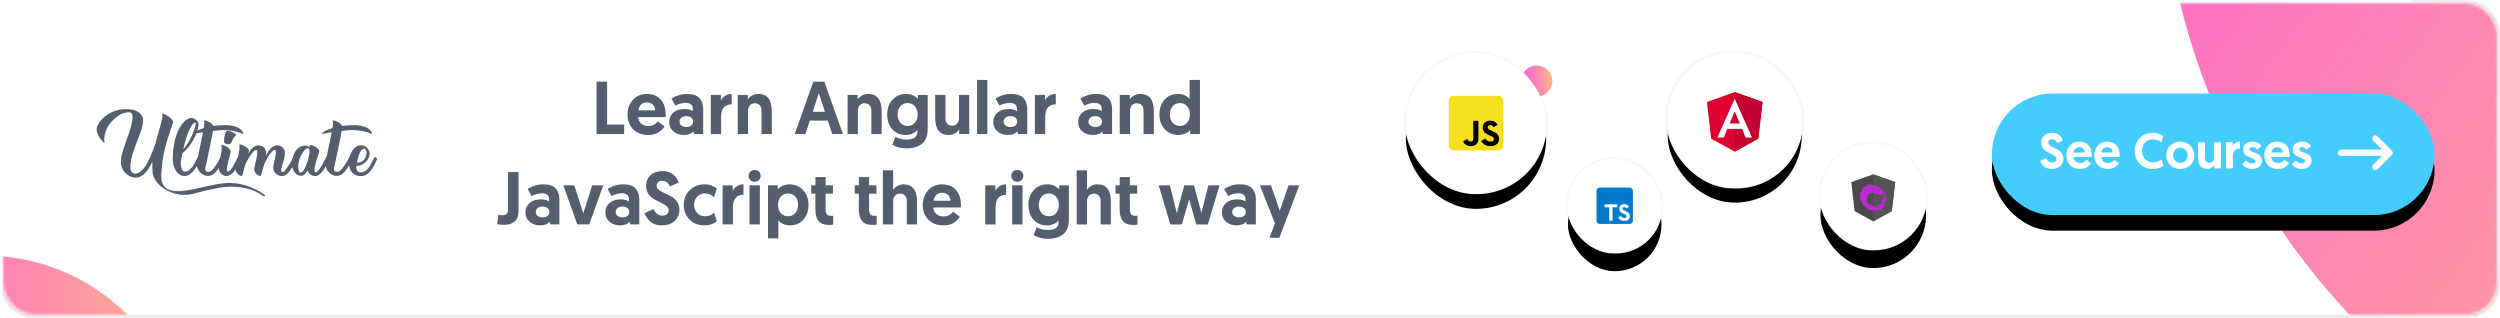 <svg height="102" viewBox="0 0 802 102" width="802" xmlns="http://www.w3.org/2000/svg" xmlns:xlink="http://www.w3.org/1999/xlink"><defs><linearGradient id="a"><stop offset="0" stop-color="#fbd863"/><stop offset="1" stop-color="#ff5acd"/></linearGradient><linearGradient id="b" x1="100%" x2="17.826%" xlink:href="#a" y1="78.979%" y2="19.34%"/><linearGradient id="c" x1="138.287%" x2="24.588%" xlink:href="#a" y1="75.598%" y2="94.456%"/><rect id="d" height="39" rx="19.5" width="142"/><filter id="e" height="182.1%" width="122.5%" x="-11.3%" y="-28.2%"><feOffset dx="0" dy="4" in="SourceAlpha" result="shadowOffsetOuter1"/><feGaussianBlur in="shadowOffsetOuter1" result="shadowBlurOuter1" stdDeviation="4"/><feColorMatrix in="shadowBlurOuter1" result="shadowMatrixOuter1" type="matrix" values="0 0 0 0 0.329   0 0 0 0 0.369   0 0 0 0 0.435  0 0 0 0.079 0"/><feOffset dx="0" dy="1" in="SourceAlpha" result="shadowOffsetOuter2"/><feGaussianBlur in="shadowOffsetOuter2" result="shadowBlurOuter2" stdDeviation="1"/><feColorMatrix in="shadowBlurOuter2" result="shadowMatrixOuter2" type="matrix" values="0 0 0 0 0.329   0 0 0 0 0.369   0 0 0 0 0.435  0 0 0 0.06 0"/><feMerge><feMergeNode in="shadowMatrixOuter1"/><feMergeNode in="shadowMatrixOuter2"/></feMerge></filter><linearGradient id="f" x1="131.34%" x2="26.199%" xlink:href="#a" y1="39.117%" y2="39.117%"/><filter id="g" height="220.9%" width="220.9%" x="-60.5%" y="-40.5%"><feMorphology in="SourceAlpha" operator="dilate" radius="0.64" result="shadowSpreadOuter1"/><feOffset dx="0" dy="1" in="shadowSpreadOuter1" result="shadowOffsetOuter1"/><feGaussianBlur in="shadowOffsetOuter1" result="shadowBlurOuter1" stdDeviation="1.5"/><feComposite in="shadowBlurOuter1" in2="SourceAlpha" operator="out" result="shadowBlurOuter1"/><feColorMatrix in="shadowBlurOuter1" result="shadowMatrixOuter1" type="matrix" values="0 0 0 0 0.329   0 0 0 0 0.369   0 0 0 0 0.435  0 0 0 0.036 0"/><feMorphology in="SourceAlpha" operator="dilate" radius="0.64" result="shadowSpreadOuter2"/><feOffset dx="0" dy="5" in="shadowSpreadOuter2" result="shadowOffsetOuter2"/><feGaussianBlur in="shadowOffsetOuter2" result="shadowBlurOuter2" stdDeviation="4"/><feComposite in="shadowBlurOuter2" in2="SourceAlpha" operator="out" result="shadowBlurOuter2"/><feColorMatrix in="shadowBlurOuter2" result="shadowMatrixOuter2" type="matrix" values="0 0 0 0 0.329   0 0 0 0 0.369   0 0 0 0 0.435  0 0 0 0.08 0"/><feMerge><feMergeNode in="shadowMatrixOuter1"/><feMergeNode in="shadowMatrixOuter2"/></feMerge></filter><filter id="h" height="164.6%" width="164.6%" x="-32.3%" y="-20.7%"><feMorphology in="SourceAlpha" operator="dilate" radius="0.898" result="shadowSpreadOuter1"/><feOffset dx="0" dy="1" in="shadowSpreadOuter1" result="shadowOffsetOuter1"/><feGaussianBlur in="shadowOffsetOuter1" result="shadowBlurOuter1" stdDeviation="1"/><feComposite in="shadowBlurOuter1" in2="SourceAlpha" operator="out" result="shadowBlurOuter1"/><feColorMatrix in="shadowBlurOuter1" result="shadowMatrixOuter1" type="matrix" values="0 0 0 0 0.329   0 0 0 0 0.369   0 0 0 0 0.435  0 0 0 0.036 0"/><feMorphology in="SourceAlpha" operator="dilate" radius="0.898" result="shadowSpreadOuter2"/><feOffset dx="0" dy="4" in="shadowSpreadOuter2" result="shadowOffsetOuter2"/><feGaussianBlur in="shadowOffsetOuter2" result="shadowBlurOuter2" stdDeviation="3"/><feComposite in="shadowBlurOuter2" in2="SourceAlpha" operator="out" result="shadowBlurOuter2"/><feColorMatrix in="shadowBlurOuter2" result="shadowMatrixOuter2" type="matrix" values="0 0 0 0 0.329   0 0 0 0 0.369   0 0 0 0 0.435  0 0 0 0.08 0"/><feMerge><feMergeNode in="shadowMatrixOuter1"/><feMergeNode in="shadowMatrixOuter2"/></feMerge></filter><filter id="i" height="171.4%" width="171.4%" x="-35.7%" y="-24.6%"><feMorphology in="SourceAlpha" operator="dilate" radius="0.576" result="shadowSpreadOuter1"/><feOffset dx="0" dy="1" in="shadowSpreadOuter1" result="shadowOffsetOuter1"/><feGaussianBlur in="shadowOffsetOuter1" result="shadowBlurOuter1" stdDeviation="1.5"/><feComposite in="shadowBlurOuter1" in2="SourceAlpha" operator="out" result="shadowBlurOuter1"/><feColorMatrix in="shadowBlurOuter1" result="shadowMatrixOuter1" type="matrix" values="0 0 0 0 0.329   0 0 0 0 0.369   0 0 0 0 0.435  0 0 0 0.036 0"/><feMorphology in="SourceAlpha" operator="dilate" radius="0.576" result="shadowSpreadOuter2"/><feOffset dx="0" dy="4" in="shadowSpreadOuter2" result="shadowOffsetOuter2"/><feGaussianBlur in="shadowOffsetOuter2" result="shadowBlurOuter2" stdDeviation="3.5"/><feComposite in="shadowBlurOuter2" in2="SourceAlpha" operator="out" result="shadowBlurOuter2"/><feColorMatrix in="shadowBlurOuter2" result="shadowMatrixOuter2" type="matrix" values="0 0 0 0 0.329   0 0 0 0 0.369   0 0 0 0 0.435  0 0 0 0.08 0"/><feMerge><feMergeNode in="shadowMatrixOuter1"/><feMergeNode in="shadowMatrixOuter2"/></feMerge></filter><filter id="j" height="206.7%" width="207.1%" x="-53.5%" y="-35.7%"><feMorphology in="SourceAlpha" operator="dilate" radius="0.64" result="shadowSpreadOuter1"/><feOffset dx="0" dy="1" in="shadowSpreadOuter1" result="shadowOffsetOuter1"/><feGaussianBlur in="shadowOffsetOuter1" result="shadowBlurOuter1" stdDeviation="1.5"/><feComposite in="shadowBlurOuter1" in2="SourceAlpha" operator="out" result="shadowBlurOuter1"/><feColorMatrix in="shadowBlurOuter1" result="shadowMatrixOuter1" type="matrix" values="0 0 0 0 0.329   0 0 0 0 0.369   0 0 0 0 0.435  0 0 0 0.036 0"/><feMorphology in="SourceAlpha" operator="dilate" radius="0.64" result="shadowSpreadOuter2"/><feOffset dx="0" dy="5" in="shadowSpreadOuter2" result="shadowOffsetOuter2"/><feGaussianBlur in="shadowOffsetOuter2" result="shadowBlurOuter2" stdDeviation="4"/><feComposite in="shadowBlurOuter2" in2="SourceAlpha" operator="out" result="shadowBlurOuter2"/><feColorMatrix in="shadowBlurOuter2" result="shadowMatrixOuter2" type="matrix" values="0 0 0 0 0.329   0 0 0 0 0.369   0 0 0 0 0.435  0 0 0 0.08 0"/><feMerge><feMergeNode in="shadowMatrixOuter1"/><feMergeNode in="shadowMatrixOuter2"/></feMerge></filter><mask id="k" fill="#fff"><rect fill="#fff" fill-rule="evenodd" height="100" rx="10" width="800"/></mask></defs><g fill="none" fill-rule="evenodd"><g transform="translate(1 1)"><rect height="101" rx="10" stroke="#545e6f" stroke-opacity=".104" width="801" x="-.5" y="-.5"/><rect fill="#fff" fill-rule="nonzero" height="113" mask="url(#k)" rx="8" width="951" x="-26" y="-7"/><path d="m190.376 42v-16.8h3.384v13.752h5.472v3.048zm9.936-6.24c0-1.904.58-3.484 1.74-4.74s2.628-1.884 4.404-1.884c1.92 0 3.416.596 4.488 1.788s1.608 2.828 1.608 4.908c0 .32-.008.56-.024.72h-8.832c.032.848.352 1.54.96 2.076s1.376.804 2.304.804c1.328 0 2.344-.512 3.048-1.536l2.184 1.656c-.352.64-.976 1.26-1.872 1.86s-2.032.9-3.408.9c-1.984 0-3.58-.612-4.788-1.836s-1.812-2.796-1.812-4.716zm3.48-1.368h5.4c-.032-.768-.296-1.384-.792-1.848s-1.128-.696-1.896-.696-1.392.24-1.872.72-.76 1.088-.84 1.824zm9.888 3.72c0-1.232.448-2.232 1.344-3s2.072-1.152 3.528-1.152c1.136 0 2.04.232 2.712.696v-.816c0-.56-.2-1.008-.6-1.344s-.96-.504-1.68-.504c-1.072 0-2.184.296-3.336.888l-1.248-2.256c.608-.416 1.356-.768 2.244-1.056s1.788-.432 2.7-.432c1.888 0 3.232.436 4.032 1.308s1.2 2.076 1.2 3.612v7.944h-2.928l-.216-.816c-.704.752-1.72 1.128-3.048 1.128s-2.444-.38-3.348-1.14-1.356-1.78-1.356-3.06zm3.912-1.344c-.4.32-.6.736-.6 1.248s.208.928.624 1.248.936.48 1.56.48c.64 0 1.16-.156 1.56-.468s.6-.732.6-1.26c0-.544-.2-.972-.6-1.284s-.928-.468-1.584-.468c-.64 0-1.16.168-1.56.504zm16.128-7.632v3.36c-2.256 0-3.384 1.344-3.384 4.032v5.472h-3.312v-12.552h3.24v1.824c.288-.64.736-1.156 1.344-1.548s1.312-.588 2.112-.588zm8.544 0c2.896 0 4.344 1.872 4.344 5.616v7.248h-3.312v-7.632c0-.672-.204-1.216-.612-1.632s-.9-.624-1.476-.624c-.672 0-1.212.22-1.62.66s-.612 1.004-.612 1.692v7.536h-3.312v-12.552h3.24v1.464c.304-.48.752-.896 1.344-1.248s1.264-.528 2.016-.528zm22.272 8.544h-5.712l-1.464 4.32h-3.408l5.952-16.8h3.552l5.952 16.8h-3.408zm-.888-2.808-1.968-6.048-1.944 6.048zm13.848-5.736c2.896 0 4.344 1.872 4.344 5.616v7.248h-3.312v-7.632c0-.672-.204-1.216-.612-1.632s-.9-.624-1.476-.624c-.672 0-1.212.22-1.62.66s-.612 1.004-.612 1.692v7.536h-3.312v-12.552h3.24v1.464c.304-.48.752-.896 1.344-1.248s1.264-.528 2.016-.528zm7.752 16.32 1.008-2.544c1.088.576 2.28.864 3.576.864 2.304 0 3.456-.832 3.456-2.496v-.576c-.128.176-.32.372-.576.588s-.672.44-1.248.672-1.192.348-1.848.348c-1.808 0-3.26-.608-4.356-1.824s-1.644-2.8-1.644-4.752c0-1.936.572-3.52 1.716-4.752s2.612-1.848 4.404-1.848c.928 0 1.716.18 2.364.54s1.108.724 1.38 1.092v-1.32h3.12v10.968c0 2.192-.616 3.772-1.848 4.74s-2.864 1.452-4.896 1.452c-1.68 0-3.216-.384-4.608-1.152zm8.136-9.744c0-1.072-.3-1.948-.9-2.628s-1.38-1.02-2.34-1.02c-.944 0-1.712.336-2.304 1.008s-.888 1.552-.888 2.64.3 1.972.9 2.652 1.372 1.02 2.316 1.02c.96 0 1.736-.336 2.328-1.008s.888-1.56.888-2.664zm9.96 6.6c-2.896 0-4.344-1.872-4.344-5.616v-7.248h3.312v7.632c0 .672.204 1.216.612 1.632s.9.624 1.476.624c.672 0 1.212-.22 1.62-.66s.612-1.004.612-1.692v-7.536h3.312v12.552h-3.24v-1.464c-.304.48-.752.896-1.344 1.248s-1.264.528-2.016.528zm9.096-.312v-17.352h3.312v17.352zm5.208-3.888c0-1.232.448-2.232 1.344-3s2.072-1.152 3.528-1.152c1.136 0 2.04.232 2.712.696v-.816c0-.56-.2-1.008-.6-1.344s-.96-.504-1.68-.504c-1.072 0-2.184.296-3.336.888l-1.248-2.256c.608-.416 1.356-.768 2.244-1.056s1.788-.432 2.7-.432c1.888 0 3.232.436 4.032 1.308s1.2 2.076 1.2 3.612v7.944h-2.928l-.216-.816c-.704.752-1.72 1.128-3.048 1.128s-2.444-.38-3.348-1.14-1.356-1.78-1.356-3.06zm3.912-1.344c-.4.32-.6.736-.6 1.248s.208.928.624 1.248.936.48 1.56.48c.64 0 1.16-.156 1.56-.468s.6-.732.6-1.26c0-.544-.2-.972-.6-1.284s-.928-.468-1.584-.468c-.64 0-1.16.168-1.56.504zm16.128-7.632v3.36c-2.256 0-3.384 1.344-3.384 4.032v5.472h-3.312v-12.552h3.24v1.824c.288-.64.736-1.156 1.344-1.548s1.312-.588 2.112-.588zm7.176 8.976c0-1.232.448-2.232 1.344-3s2.072-1.152 3.528-1.152c1.136 0 2.04.232 2.712.696v-.816c0-.56-.2-1.008-.6-1.344s-.96-.504-1.68-.504c-1.072 0-2.184.296-3.336.888l-1.248-2.256c.608-.416 1.356-.768 2.244-1.056s1.788-.432 2.7-.432c1.888 0 3.232.436 4.032 1.308s1.2 2.076 1.2 3.612v7.944h-2.928l-.216-.816c-.704.752-1.72 1.128-3.048 1.128s-2.444-.38-3.348-1.14-1.356-1.78-1.356-3.06zm3.912-1.344c-.4.32-.6.736-.6 1.248s.208.928.624 1.248.936.48 1.56.48c.64 0 1.16-.156 1.56-.468s.6-.732.6-1.26c0-.544-.2-.972-.6-1.284s-.928-.468-1.584-.468c-.64 0-1.16.168-1.56.504zm16.032-7.632c2.896 0 4.344 1.872 4.344 5.616v7.248h-3.312v-7.632c0-.672-.204-1.216-.612-1.632s-.9-.624-1.476-.624c-.672 0-1.212.22-1.62.66s-.612 1.004-.612 1.692v7.536h-3.312v-12.552h3.24v1.464c.304-.48.752-.896 1.344-1.248s1.264-.528 2.016-.528zm19.128-4.488v17.352h-3.12v-1.296c-.16.208-.372.416-.636.624s-.684.424-1.26.648-1.184.336-1.824.336c-1.808 0-3.284-.612-4.428-1.836s-1.716-2.804-1.716-4.74c0-1.952.544-3.54 1.632-4.764s2.528-1.836 4.32-1.836c.944 0 1.736.184 2.376.552s1.088.728 1.344 1.08v-6.12zm-3.216 11.112c0-1.152-.3-2.056-.9-2.712s-1.372-.984-2.316-.984c-.96 0-1.736.344-2.328 1.032s-.888 1.576-.888 2.664c0 1.104.3 1.984.9 2.64s1.372.984 2.316.984c.976 0 1.756-.348 2.34-1.044s.876-1.556.876-2.58zm-222.228 35.144.384-3c.768.096 1.232.144 1.392.144 1.136 0 1.704-.608 1.704-1.824v-12.024h3.384v12.624c0 1.472-.428 2.56-1.284 3.264s-1.98 1.056-3.372 1.056c-.72 0-1.456-.08-2.208-.24zm9.072-3.792c0-1.232.448-2.232 1.344-3s2.072-1.152 3.528-1.152c1.136 0 2.04.232 2.712.696v-.816c0-.56-.2-1.008-.6-1.344s-.96-.504-1.68-.504c-1.072 0-2.184.296-3.336.888l-1.248-2.256c.608-.416 1.356-.768 2.244-1.056s1.788-.432 2.7-.432c1.888 0 3.232.436 4.032 1.308s1.2 2.076 1.2 3.612v7.944h-2.928l-.216-.816c-.704.752-1.72 1.128-3.048 1.128s-2.444-.38-3.348-1.14-1.356-1.78-1.356-3.06zm3.912-1.344c-.4.32-.6.736-.6 1.248s.208.928.624 1.248.936.48 1.56.48c.64 0 1.16-.156 1.56-.468s.6-.732.6-1.26c0-.544-.2-.972-.6-1.284s-.928-.468-1.584-.468c-.64 0-1.16.168-1.56.504zm16.56 5.232h-3.84l-4.488-12.552h3.528l2.88 9.024 2.88-9.024h3.528zm5.16-3.888c0-1.232.448-2.232 1.344-3s2.072-1.152 3.528-1.152c1.136 0 2.04.232 2.712.696v-.816c0-.56-.2-1.008-.6-1.344s-.96-.504-1.68-.504c-1.072 0-2.184.296-3.336.888l-1.248-2.256c.608-.416 1.356-.768 2.244-1.056s1.788-.432 2.7-.432c1.888 0 3.232.436 4.032 1.308s1.2 2.076 1.2 3.612v7.944h-2.928l-.216-.816c-.704.752-1.72 1.128-3.048 1.128s-2.444-.38-3.348-1.14-1.356-1.78-1.356-3.06zm3.912-1.344c-.4.32-.6.736-.6 1.248s.208.928.624 1.248.936.48 1.56.48c.64 0 1.16-.156 1.56-.468s.6-.732.6-1.26c0-.544-.2-.972-.6-1.284s-.928-.468-1.584-.468c-.64 0-1.16.168-1.56.504zm14.448-11.88c.8 0 1.524.128 2.172.384s1.168.592 1.56 1.008.7.808.924 1.176.4.736.528 1.104l-2.808 1.272c-.56-1.216-1.376-1.824-2.448-1.824-.56 0-1.004.152-1.332.456s-.492.688-.492 1.152c0 .496.252.94.756 1.332s1.112.744 1.824 1.056 1.424.664 2.136 1.056 1.32.94 1.824 1.644.756 1.536.756 2.496c0 1.504-.504 2.732-1.512 3.684s-2.376 1.428-4.104 1.428c-.848 0-1.616-.132-2.304-.396s-1.244-.612-1.668-1.044-.76-.844-1.008-1.236-.444-.796-.588-1.212l2.856-1.392c.592 1.424 1.56 2.136 2.904 2.136.624 0 1.112-.152 1.464-.456s.528-.728.528-1.272c0-.512-.248-.968-.744-1.368s-1.1-.76-1.812-1.08-1.424-.68-2.136-1.08-1.316-.96-1.812-1.68-.744-1.576-.744-2.568c0-1.424.48-2.576 1.44-3.456s2.24-1.32 3.84-1.32zm13.68 14.496c.976 0 1.92-.376 2.832-1.128l.888 2.712c-1.12.896-2.424 1.344-3.912 1.344-1.952 0-3.556-.616-4.812-1.848s-1.884-2.8-1.884-4.704.636-3.484 1.908-4.74 2.86-1.884 4.764-1.884c1.472 0 2.792.448 3.96 1.344l-.936 2.784c-.88-.8-1.856-1.2-2.928-1.2-1.04 0-1.876.352-2.508 1.056s-.948 1.576-.948 2.616c0 1.072.336 1.948 1.008 2.628s1.528 1.02 2.568 1.02zm12.264-10.248v3.36c-2.256 0-3.384 1.344-3.384 4.032v5.472h-3.312v-12.552h3.24v1.824c.288-.64.736-1.156 1.344-1.548s1.312-.588 2.112-.588zm1.944 12.864v-12.552h3.312v12.552zm.264-14.208c-.368-.368-.552-.824-.552-1.368s.184-.996.552-1.356.824-.54 1.368-.54c.56 0 1.024.18 1.392.54s.552.812.552 1.356-.184.996-.552 1.356-.832.54-1.392.54c-.544 0-1-.176-1.368-.528zm5.664 18.696v-17.04h3.12v1.32c.16-.208.372-.42.636-.636s.684-.436 1.26-.66 1.184-.336 1.824-.336c1.792 0 3.264.616 4.416 1.848s1.728 2.808 1.728 4.728c0 1.952-.544 3.54-1.632 4.764s-2.528 1.836-4.32 1.836c-.656 0-1.272-.112-1.848-.336s-.996-.444-1.26-.66-.468-.42-.612-.612v5.784zm3.216-10.8c0 1.152.3 2.056.9 2.712s1.372.984 2.316.984c.96 0 1.736-.344 2.328-1.032s.888-1.576.888-2.664c0-1.104-.3-1.984-.9-2.64s-1.372-.984-2.316-.984c-.976 0-1.756.348-2.34 1.044s-.876 1.556-.876 2.58zm12-6.24v-2.64h3.264v2.64h2.352v2.688h-2.352v4.848c0 .896.14 1.496.42 1.8s.756.456 1.428.456c.224 0 .424-.008.6-.024v2.832c-.336.08-.808.12-1.416.12-1.488 0-2.58-.42-3.276-1.26s-1.044-2.116-1.044-3.828v-4.944h-1.32v-2.688zm13.944 0v-2.64h3.264v2.64h2.352v2.688h-2.352v4.848c0 .896.14 1.496.42 1.8s.756.456 1.428.456c.224 0 .424-.008.6-.024v2.832c-.336.08-.808.12-1.416.12-1.488 0-2.58-.42-3.276-1.26s-1.044-2.116-1.044-3.828v-4.944h-1.32v-2.688zm14.304-.312c2.896 0 4.344 1.872 4.344 5.616v7.248h-3.288v-7.632c0-.672-.204-1.216-.612-1.632s-.9-.624-1.476-.624c-.688 0-1.24.22-1.656.66s-.624 1.004-.624 1.692v7.536h-3.312v-17.352h3.312v6.264c.304-.496.744-.916 1.32-1.26s1.24-.516 1.992-.516zm6.192 6.624c0-1.904.58-3.484 1.74-4.74s2.628-1.884 4.404-1.884c1.92 0 3.416.596 4.488 1.788s1.608 2.828 1.608 4.908c0 .32-.008.56-.024.72h-8.832c.032.848.352 1.54.96 2.076s1.376.804 2.304.804c1.328 0 2.344-.512 3.048-1.536l2.184 1.656c-.352.64-.976 1.26-1.872 1.86s-2.032.9-3.408.9c-1.984 0-3.58-.612-4.788-1.836s-1.812-2.796-1.812-4.716zm3.48-1.368h5.4c-.032-.768-.296-1.384-.792-1.848s-1.128-.696-1.896-.696-1.392.24-1.872.72-.76 1.088-.84 1.824zm23.256-5.256v3.36c-2.256 0-3.384 1.344-3.384 4.032v5.472h-3.312v-12.552h3.24v1.824c.288-.64.736-1.156 1.344-1.548s1.312-.588 2.112-.588zm1.944 12.864v-12.552h3.312v12.552zm.264-14.208c-.368-.368-.552-.824-.552-1.368s.184-.996.552-1.356.824-.54 1.368-.54c.56 0 1.024.18 1.392.54s.552.812.552 1.356-.184.996-.552 1.356-.832.54-1.392.54c-.544 0-1-.176-1.368-.528zm6.576 17.664 1.008-2.544c1.088.576 2.28.864 3.576.864 2.304 0 3.456-.832 3.456-2.496v-.576c-.128.176-.32.372-.576.588s-.672.44-1.248.672-1.192.348-1.848.348c-1.808 0-3.26-.608-4.356-1.824s-1.644-2.8-1.644-4.752c0-1.936.572-3.52 1.716-4.752s2.612-1.848 4.404-1.848c.928 0 1.716.18 2.364.54s1.108.724 1.38 1.092v-1.32h3.12v10.968c0 2.192-.616 3.772-1.848 4.74s-2.864 1.452-4.896 1.452c-1.68 0-3.216-.384-4.608-1.152zm8.136-9.744c0-1.072-.3-1.948-.9-2.628s-1.38-1.02-2.34-1.02c-.944 0-1.712.336-2.304 1.008s-.888 1.552-.888 2.64.3 1.972.9 2.652 1.372 1.02 2.316 1.02c.96 0 1.736-.336 2.328-1.008s.888-1.56.888-2.664zm12.336-6.576c2.896 0 4.344 1.872 4.344 5.616v7.248h-3.288v-7.632c0-.672-.204-1.216-.612-1.632s-.9-.624-1.476-.624c-.688 0-1.24.22-1.656.66s-.624 1.004-.624 1.692v7.536h-3.312v-17.352h3.312v6.264c.304-.496.744-.916 1.32-1.26s1.24-.516 1.992-.516zm7.176.312v-2.64h3.264v2.64h2.352v2.688h-2.352v4.848c0 .896.14 1.496.42 1.8s.756.456 1.428.456c.224 0 .424-.008.6-.024v2.832c-.336.08-.808.12-1.416.12-1.488 0-2.58-.42-3.276-1.26s-1.044-2.116-1.044-3.828v-4.944h-1.32v-2.688zm24.576 12.552-2.304-8.04-2.328 8.04h-3.696l-3.744-12.552h3.6l2.208 8.904 2.4-8.904h3.12l2.376 8.904 2.232-8.904h3.6l-3.768 12.552zm8.208-3.888c0-1.232.448-2.232 1.344-3s2.072-1.152 3.528-1.152c1.136 0 2.04.232 2.712.696v-.816c0-.56-.2-1.008-.6-1.344s-.96-.504-1.68-.504c-1.072 0-2.184.296-3.336.888l-1.248-2.256c.608-.416 1.356-.768 2.244-1.056s1.788-.432 2.7-.432c1.888 0 3.232.436 4.032 1.308s1.2 2.076 1.2 3.612v7.944h-2.928l-.216-.816c-.704.752-1.72 1.128-3.048 1.128s-2.444-.38-3.348-1.14-1.356-1.78-1.356-3.06zm3.912-1.344c-.4.32-.6.736-.6 1.248s.208.928.624 1.248.936.48 1.56.48c.64 0 1.16-.156 1.56-.468s.6-.732.6-1.26c0-.544-.2-.972-.6-1.284s-.928-.468-1.584-.468c-.64 0-1.16.168-1.56.504zm14.52 9.528h-3.168l1.752-4.608-4.824-12.24h3.552l2.808 8.184 2.832-8.184h3.456z" fill="#545e6f" mask="url(#k)"/><circle cx="915" cy="-53" fill="url(#b)" fill-opacity=".94" fill-rule="nonzero" mask="url(#k)" r="223"/><circle cx="492" cy="25" fill="url(#c)" fill-opacity=".94" fill-rule="nonzero" mask="url(#k)" r="5"/><g mask="url(#k)"><g transform="translate(638 29)"><g fill-rule="nonzero"><use fill="#000" filter="url(#e)" xlink:href="#d"/><use fill="#4cf" xlink:href="#d"/></g><g fill="#fff"><path d="m128 18h-13.17l2.876-2.884c.389-.39.389-1.021-.001-1.411-.389-.389-1.021-.389-1.41 0l-4.588 4.588c-.391.391-.391 1.024 0 1.414l4.588 4.588c.389.389 1.021.389 1.41 0 .39-.39.39-1.021.001-1.411l-2.876-2.884h13.17c.552 0 1-.448 1-1s-.448-1-1-1z" fill-rule="nonzero" transform="matrix(-1 0 0 1 240 0)"/><path d="m19.344 12.592c.533 0 1.016.085 1.448.256s.779.395 1.04.672.467.539.616.784.267.491.352.736l-1.872.848c-.373-.811-.917-1.216-1.632-1.216-.373 0-.669.101-.888.304s-.328.459-.328.768c0 .331.168.627.504.888s.741.496 1.216.704.949.443 1.424.704.88.627 1.216 1.096.504 1.024.504 1.664c0 1.003-.336 1.821-1.008 2.456s-1.584.952-2.736.952c-.565 0-1.077-.088-1.536-.264s-.829-.408-1.112-.696-.507-.563-.672-.824-.296-.531-.392-.808l1.904-.928c.395.949 1.04 1.424 1.936 1.424.416 0 .741-.101.976-.304s.352-.485.352-.848c0-.341-.165-.645-.496-.912s-.733-.507-1.208-.72-.949-.453-1.424-.72-.877-.64-1.208-1.12-.496-1.051-.496-1.712c0-.949.32-1.717.96-2.304s1.493-.88 2.56-.88zm4.544 7.248c0-1.269.387-2.323 1.16-3.16s1.752-1.256 2.936-1.256c1.28 0 2.277.397 2.992 1.192s1.072 1.885 1.072 3.272c0 .213-.005.373-.016.48h-5.888c.021.565.235 1.027.64 1.384s.917.536 1.536.536c.885 0 1.563-.341 2.032-1.024l1.456 1.104c-.235.427-.651.84-1.248 1.24s-1.355.6-2.272.6c-1.323 0-2.387-.408-3.192-1.224s-1.208-1.864-1.208-3.144zm2.32-.912h3.6c-.021-.512-.197-.923-.528-1.232s-.752-.464-1.264-.464-.928.16-1.248.48-.507.725-.56 1.216zm6.624.912c0-1.269.387-2.323 1.16-3.16s1.752-1.256 2.936-1.256c1.28 0 2.277.397 2.992 1.192s1.072 1.885 1.072 3.272c0 .213-.005.373-.016.48h-5.888c.021.565.235 1.027.64 1.384s.917.536 1.536.536c.885 0 1.563-.341 2.032-1.024l1.456 1.104c-.235.427-.651.84-1.248 1.24s-1.355.6-2.272.6c-1.323 0-2.387-.408-3.192-1.224s-1.208-1.864-1.208-3.144zm2.32-.912h3.6c-.021-.512-.197-.923-.528-1.232s-.752-.464-1.264-.464-.928.16-1.248.48-.507.725-.56 1.216zm16.496 5.28c-1.728 0-3.133-.549-4.216-1.648s-1.624-2.485-1.624-4.16c0-1.653.552-3.035 1.656-4.144s2.499-1.664 4.184-1.664c1.291 0 2.4.341 3.328 1.024l-.64 1.984c-.843-.597-1.739-.896-2.688-.896-1.013 0-1.848.352-2.504 1.056s-.984 1.584-.984 2.64c0 1.077.328 1.963.984 2.656s1.491 1.04 2.504 1.04c.981 0 1.909-.304 2.784-.912l.64 1.968c-.949.704-2.091 1.056-3.424 1.056zm5.552-1.232c-.843-.821-1.264-1.867-1.264-3.136s.429-2.323 1.288-3.16 1.928-1.256 3.208-1.256 2.352.421 3.216 1.264 1.296 1.893 1.296 3.152c0 1.269-.424 2.315-1.272 3.136s-1.928 1.232-3.24 1.232c-1.301 0-2.379-.411-3.232-1.232zm.944-3.136c0 .704.216 1.283.648 1.736s.979.68 1.64.68c.672 0 1.224-.227 1.656-.68s.648-1.032.648-1.736c0-.715-.219-1.304-.656-1.768s-.987-.696-1.648-.696-1.208.232-1.64.696-.648 1.053-.648 1.768zm10.896 4.368c-1.931 0-2.896-1.248-2.896-3.744v-4.832h2.208v5.088c0 .448.136.811.408 1.088s.6.416.984.416c.448 0 .808-.147 1.08-.44s.408-.669.408-1.128v-5.024h2.208v8.368h-2.16v-.976c-.203.32-.501.597-.896.832s-.843.352-1.344.352zm10.528-8.784v2.24c-1.504 0-2.256.896-2.256 2.688v3.648h-2.208v-8.368h2.16v1.216c.192-.427.491-.771.896-1.032s.875-.392 1.408-.392zm3.856 8.784c-.757 0-1.4-.152-1.928-.456s-.925-.669-1.192-1.096l1.296-1.152c.523.608 1.163.912 1.92.912.32 0 .571-.067.752-.2s.272-.317.272-.552c0-.224-.136-.419-.408-.584s-.603-.315-.992-.448-.776-.293-1.16-.48-.712-.469-.984-.848-.408-.845-.408-1.4c0-.757.288-1.36.864-1.808s1.301-.672 2.176-.672c1.301 0 2.256.496 2.864 1.488l-1.456 1.088c-.427-.533-.928-.8-1.504-.8-.256 0-.464.061-.624.184s-.24.285-.24.488c0 .235.136.432.408.592s.603.301.992.424.779.272 1.168.448.72.451.992.824.408.837.408 1.392c0 .8-.304 1.443-.912 1.928s-1.376.728-2.304.728zm3.952-4.368c0-1.269.387-2.323 1.16-3.16s1.752-1.256 2.936-1.256c1.28 0 2.277.397 2.992 1.192s1.072 1.885 1.072 3.272c0 .213-.005.373-.016.48h-5.888c.021.565.235 1.027.64 1.384s.917.536 1.536.536c.885 0 1.563-.341 2.032-1.024l1.456 1.104c-.235.427-.651.84-1.248 1.24s-1.355.6-2.272.6c-1.323 0-2.387-.408-3.192-1.224s-1.208-1.864-1.208-3.144zm2.32-.912h3.6c-.021-.512-.197-.923-.528-1.232s-.752-.464-1.264-.464-.928.16-1.248.48-.507.725-.56 1.216zm9.632 5.28c-.757 0-1.4-.152-1.928-.456s-.925-.669-1.192-1.096l1.296-1.152c.523.608 1.163.912 1.92.912.32 0 .571-.067.752-.2.181-.133.272-.317.272-.552 0-.224-.136-.419-.408-.584-.272-.165-.603-.315-.992-.448s-.776-.293-1.16-.48-.712-.469-.984-.848-.408-.845-.408-1.4c0-.757.288-1.36.864-1.808s1.301-.672 2.176-.672c1.301 0 2.256.496 2.864 1.488l-1.456 1.088c-.427-.533-.928-.8-1.504-.8-.256 0-.464.061-.624.184s-.24.285-.24.488c0 .235.136.432.408.592s.603.301.992.424c.389.123.779.272 1.168.448s.72.451.992.824.408.837.408 1.392c0 .8-.304 1.443-.912 1.928s-1.376.728-2.304.728z"/></g></g></g><circle cx="143" cy="-44" fill="url(#c)" fill-opacity=".94" fill-rule="nonzero" mask="url(#k)" r="52"/><circle cx="-6" cy="146" fill="url(#f)" fill-opacity=".94" fill-rule="nonzero" mask="url(#k)" r="65"/><g mask="url(#k)"><g fill-rule="nonzero" transform="translate(502 50)"><rect fill="#000" filter="url(#g)" height="30" rx="14.981" width="30"/><rect fill="#fff" fill-rule="evenodd" height="30.64" rx="14.981" stroke="#545e6f" stroke-opacity=".04" stroke-width=".64" width="30.64" x="-.32" y="-.32"/><g transform="translate(9.167 9.167)"><path d="m0 5.833v-4.81c0-.565.458-1.024 1.024-1.024h9.619c.565 0 1.024.458 1.024 1.024v9.619c0 .565-.458 1.024-1.024 1.024h-9.619c-.565 0-1.024-.458-1.024-1.024" fill="#007acc"/><path d="m2.558 5.854v.475h1.517v4.317h1.076v-4.317h1.517v-.467c0-.263 0-.476-.012-.481 0-.009-.924-.012-2.047-.012l-2.042.009v.478l-.009-.003zm6.816-.487c.297.07.525.204.729.417.108.117.268.321.28.373 0 .018-.504.359-.811.548-.012.009-.058-.041-.105-.117-.152-.215-.306-.309-.548-.326-.35-.024-.583.16-.583.467 0 .093.018.146.052.222.079.16.224.256.677.455.834.359 1.196.595 1.415.933.248.38.303.975.137 1.421-.187.487-.642.817-1.292.925-.204.035-.67.029-.889-.009-.467-.087-.913-.321-1.187-.621-.108-.117-.315-.429-.303-.45l.111-.07.438-.254.329-.193.076.102c.096.152.312.356.438.426.379.196.887.169 1.137-.058.108-.099.154-.204.154-.35 0-.134-.02-.195-.087-.297-.093-.129-.28-.233-.805-.467-.604-.257-.86-.42-1.099-.671-.137-.152-.263-.388-.321-.583-.044-.169-.058-.583-.018-.749.126-.583.566-.992 1.196-1.108.204-.041.686-.023.887.029z" fill="#fff"/></g></g></g><g mask="url(#k)"><g fill-rule="nonzero" transform="translate(534 16)"><rect fill="#000" filter="url(#h)" height="43" rx="21.438" width="43"/><rect fill="#fff" fill-rule="evenodd" height="43.898" rx="21.438" stroke="#545e6f" stroke-opacity=".04" stroke-width=".898" width="43.898" x="-.449" y="-.449"/><g transform="translate(12.542 12.542)"><path d="m8.958 0-8.92 3.172 1.361 11.763 7.56 4.176 7.56-4.176 1.361-11.763" fill="#dd0031"/><path d="m8.958 0v2.121-.01 16.999l7.56-4.176 1.361-11.763" fill="#c3002f"/><path d="m8.958 2.112-5.577 12.47h2.079l1.121-2.79h4.733l1.121 2.79h2.079zm1.629 7.96h-3.259l1.629-3.908z" fill="#fff"/></g></g></g><g mask="url(#k)"><g fill-rule="nonzero" transform="translate(450 16)"><rect fill="#000" filter="url(#i)" height="45" rx="22.5" width="45"/><rect fill="#fff" fill-rule="evenodd" height="45.576" rx="22.594" stroke="#545e6f" stroke-opacity=".04" stroke-width=".576" width="45.576" x="-.288" y="-.288"/><g transform="translate(13.75 13.75)"><path d="m1.544 0h14.412c.853 0 1.544.691 1.544 1.544v14.412c0 .853-.691 1.544-1.544 1.544h-14.412c-.853 0-1.544-.691-1.544-1.544v-14.412c0-.853.691-1.544 1.544-1.544z" fill="#f7df1e"/><path d="m11.756 13.672c.352.575.811.999 1.622.999.681 0 1.117-.341 1.117-.811 0-.564-.448-.764-1.197-1.092l-.412-.177c-1.186-.505-1.974-1.139-1.974-2.478 0-1.233.939-2.172 2.408-2.172 1.045 0 1.797.364 2.339 1.317l-1.281.822c-.282-.506-.586-.705-1.058-.705-.482 0-.787.306-.787.705 0 .493.306.693 1.011.999l.411.176c1.397.599 2.186 1.21 2.186 2.583 0 1.48-1.163 2.291-2.725 2.291-1.527 0-2.514-.728-2.997-1.682l1.336-.776zm-5.809.142c.258.459.493.846 1.058.846.54 0 .881-.211.881-1.034v-5.592h1.644v5.614c0 1.703-.999 2.478-2.455 2.478-1.317 0-2.079-.681-2.467-1.502z" fill="#000"/></g></g></g><g mask="url(#k)"><g fill-rule="nonzero" transform="translate(583 45)"><rect fill="#000" filter="url(#j)" height="34" rx="16.943" width="33.887"/><rect fill="#fff" fill-rule="evenodd" height="34.64" rx="17.059" stroke="#545e6f" stroke-opacity=".04" stroke-width=".64" width="34.527" x="-.32" y="-.32"/><g transform="translate(9.884 9.917)"><path d="m7.048 0-7.048 2.508 1.075 9.301 5.973 3.302 5.973-3.302 1.075-9.301" fill="#4a4a4a"/><path d="m7.041 0v1.677-.008 13.441l5.973-3.302 1.075-9.301" fill="#545454"/><path d="m5.644 3.178c-.019.004-.039.01-.057.017-.015.007-.042.015-.061.018-.019.003-.042.012-.052.02s-.027.014-.039.014c-.011 0-.03.008-.04.018-.011.01-.027.021-.035.023s-.024.013-.034.023c-.01.01-.022.018-.026.018s-.008.005-.008.012c0 .006-.008.015-.018.018-.01.004-.02.014-.022.022-.002.009-.01.016-.016.016-.007 0-.012.003-.012.008 0 .004-.01.018-.023.031-.012.013-.023.026-.023.03 0 .003-.007.008-.015.011-.008.003-.015.008-.015.012 0 .009-.049.062-.14.151-.037.037-.077.075-.087.086-.011.011-.022.019-.025.019-.003 0-.021.015-.039.034-.018.019-.037.034-.04.034-.004 0-.013.007-.02.014-.007.008-.023.019-.036.024-.013.005-.031.017-.041.025-.033.03-.06.047-.083.053-.012.003-.027.012-.032.019-.005.008-.021.016-.034.019-.013.003-.028.01-.033.016-.005.006-.024.014-.044.018s-.045.013-.055.022c-.01.008-.035.017-.054.02-.019.003-.041.01-.048.016-.008.007-.043.014-.098.018-.047.004-.097.012-.11.019-.014.006-.066.015-.117.019-.055.005-.099.012-.109.019-.009.006-.038.014-.065.019-.032.005-.051.012-.058.022-.005.008-.02.016-.032.019-.012.003-.028.011-.035.019-.007.008-.018.015-.024.015-.012 0-.101.087-.101.098 0 .004-.006.013-.014.021-.008.007-.018.026-.023.042-.005.016-.014.031-.019.034-.006.004-.013.031-.018.071-.004.036-.013.082-.019.102-.008.029-.011.108-.013.351-.002.303-.003.314-.018.341-.01.017-.018.036-.025.055-.005.015-.012.028-.016.028-.004 0-.01.008-.014.017-.012.031-.176.203-.247.259-.016.012-.039.032-.052.043-.013.011-.033.028-.044.038-.018.015-.119.114-.172.169-.008.009-.015.019-.015.023 0 .004-.01.019-.023.033-.012.014-.023.031-.023.038 0 .007-.007.019-.015.026-.008.007-.019.031-.023.053-.005.022-.013.044-.019.049-.016.013-.015.161.001.199.006.015.015.068.02.116.005.05.013.095.019.104.006.009.014.044.018.078.005.043.011.066.022.077.008.009.017.028.02.043.003.015.011.035.019.043.008.008.016.026.019.04.003.014.012.028.019.032.008.004.016.019.019.036.002.016.01.045.017.066.018.053.018.238 0.0.276-.007.015-.015.042-.017.062-.003.02-.013.047-.023.06-.01.013-.018.029-.018.035 0 .015-.05.089-.064.095-.006.002-.012.011-.012.019 0 .008-.007.019-.015.023-.008.004-.015.013-.015.019s-.01.022-.022.036c-.012.014-.024.037-.027.052-.003.015-.01.032-.016.037-.016.013-.015.121.001.152.006.012.015.048.018.08.004.039.011.062.021.073.008.009.017.026.02.037s.012.028.02.036c.008.008.015.021.015.028 0 .007.015.03.034.051.019.021.039.048.045.06.006.012.018.027.027.032.009.005.016.014.016.02 0 .006.005.012.011.015.006.002.015.013.02.023.005.011.013.019.019.019.006 0 .013.006.015.013.003.007.012.02.021.029.009.009.034.037.057.063.023.026.058.064.077.085.019.021.037.048.04.06.002.012.011.03.019.041.008.01.017.035.02.056.003.021.008.038.011.038.008 0 .021.035.026.07.002.016.011.037.019.047.008.01.017.032.02.049s.008.03.011.03c.008 0 .021.034.027.069.003.015.009.03.015.032.006.002.015.018.02.036.005.018.016.038.023.046.007.007.013.023.013.036 0 .012.008.032.018.043.01.012.021.03.024.04s.012.027.02.037c.008.01.014.024.014.032 0 .007.008.023.018.035.01.012.021.031.023.042.003.011.01.022.015.024.006.002.015.019.02.036.005.018.016.037.023.042.007.005.014.015.014.021 0 .006.007.017.015.024.008.007.019.026.023.041.004.016.011.028.015.028.004 0 .021.021.037.047.017.026.035.054.042.062.027.035.05.069.057.086.004.01.016.026.025.035.009.009.023.025.03.035.038.051.067.088.081.102.009.009.016.02.016.024 0 .005.009.014.019.021.01.007.019.016.019.02s.009.017.021.028c.011.011.038.04.059.064.021.024.056.063.078.087.022.023.04.047.04.052s.004.009.01.009c.012 0 .066.054.066.066 0 .005.004.009.009.009.012 0.0.055.039.066.06.005.009.012.016.017.016.008 0 .032.021.141.122.022.02.043.037.047.037s.012.007.017.015c.005.008.014.015.019.015.005 0 .015.009.022.019.007.01.017.019.022.019.005 0 .021.01.035.023.014.013.037.032.05.043s.04.035.06.053c.019.018.043.036.052.042.039.022.08.052.08.059 0 .004.01.011.022.016s.024.013.026.019c.002.006.009.011.014.011.006 0 .022.01.036.023.014.012.029.023.034.023s.015.007.023.015c.008.008.018.015.022.015.005 0 .02.01.035.022.014.012.032.022.038.023.007 0.0.018.007.026.015.008.008.018.015.024.015s.019.008.029.018c.01.01.03.022.044.027.014.005.03.014.035.02.005.006.014.011.019.011.005 0 .02.009.032.019.012.01.033.021.045.024.013.003.029.011.037.018.008.007.026.017.042.022.015.005.029.013.031.019.002.005.019.014.038.019.019.005.039.014.045.02.006.006.021.013.033.016.012.003.029.011.037.019.008.008.03.017.048.021.018.004.038.012.045.019.007.006.026.014.041.017.016.003.033.011.038.018.005.007.029.017.054.022.025.005.05.014.057.02.007.006.025.013.041.016.016.003.035.011.043.019.008.008.035.017.064.021.028.004.056.013.063.019.007.006.029.013.048.016.02.003.044.012.055.02.012.009.038.017.075.021.031.003.066.012.078.018.012.007.045.015.074.019.029.004.058.013.065.019.008.008.04.014.093.019.044.004.092.012.106.018.014.006.064.015.111.019.049.005.095.013.109.02.06.031.934.031.996-0.0.014-.007.062-.015.117-.02.051-.005.102-.013.114-.019.011-.006.06-.014.109-.018.061-.005.093-.011.102-.019.007-.006.038-.015.069-.019.031-.004.065-.012.076-.019.011-.006.049-.015.083-.019.035-.004.065-.011.067-.014.007-.011.034-.022.068-.027.019-.003.041-.01.05-.016.009-.006.038-.014.064-.019.026-.005.053-.014.06-.021.007-.007.028-.015.046-.018.018-.003.039-.01.045-.016.007-.006.028-.014.048-.018.02-.004.042-.012.05-.019.008-.007.027-.016.043-.021.016-.004.037-.014.047-.022.01-.007.031-.016.048-.019.017-.003.032-.01.035-.016.002-.006.018-.015.035-.02.017-.005.034-.013.037-.019.003-.005.02-.013.038-.018.018-.005.035-.013.04-.018.008-.01.041-.029.094-.054.015-.007.033-.018.042-.026s.023-.016.033-.019c.01-.003.024-.012.032-.02.008-.008.023-.016.034-.019.011-.003.029-.013.04-.023.011-.01.025-.023.032-.029s.024-.016.04-.022c.015-.006.028-.015.028-.019 0-.004.009-.012.02-.017.011-.005.028-.016.037-.024.037-.033.069-.057.077-.057.004 0 .012-.006.016-.014.004-.008.016-.016.027-.019.011-.003.019-.01.019-.016 0-.006.006-.014.013-.016.007-.003.02-.012.029-.021.009-.009.022-.021.03-.028.053-.043.145-.125.153-.137.005-.008.014-.014.02-.014.006 0 .012-.007.014-.016.003-.009.01-.017.02-.02.009-.002.016-.008.016-.012 0-.004.019-.027.042-.05.05-.05.048-.048.116-.129.03-.035.059-.067.065-.07.006-.003.011-.011.011-.017 0-.006.006-.015.014-.02.008-.005.016-.016.019-.024.004-.008.011-.015.02-.018.008-.002.017-.012.019-.022.002-.01.013-.027.023-.038.01-.011.019-.023.019-.026 0-.003.007-.013.016-.021.009-.008.02-.021.025-.029.023-.038.043-.067.054-.079.007-.007.018-.023.025-.035l.029-.053c.009-.016.022-.032.028-.034.006-.002.012-.01.012-.016 0-.015.051-.095.06-.095.004 0 .009-.012.012-.026.003-.014.01-.03.016-.035.006-.005.017-.023.026-.04.014-.029.024-.047.051-.095.006-.01.016-.031.022-.045.006-.014.016-.03.022-.034.006-.004.014-.022.018-.039.005-.017.013-.035.019-.04.006-.005.013-.02.016-.033.003-.013.011-.031.019-.039.008-.008.018-.032.023-.052.005-.02.014-.038.019-.04.007-.003.01-.015.009-.035-.001-.017-.002-.026-.004-.018-.002.007-.011.015-.02.018-.009.003-.027.014-.041.025-.048.039-.067.052-.084.057-.009.003-.017.008-.017.012 0 .008-.073.057-.097.064-.009.003-.017.008-.017.012 0 .008-.073.056-.097.064-.009.003-.016.009-.016.013 0 .004-.015.014-.034.023-.019.008-.034.018-.034.022 0 .004-.012.01-.026.015s-.031.015-.039.023c-.007.008-.023.017-.034.019-.012.003-.023.009-.025.015-.002.006-.019.014-.036.019-.018.005-.037.015-.042.022-.005.008-.02.016-.032.019-.012.003-.028.011-.035.019-.007.008-.025.016-.04.019-.015.003-.032.011-.037.019-.005.008-.021.016-.034.019-.014.003-.03.01-.037.016-.007.006-.027.014-.045.018-.018.004-.04.014-.05.021-.01.008-.032.016-.048.019-.017.003-.03.008-.03.011 0 .008-.038.02-.082.026-.018.003-.041.011-.051.019-.01.008-.038.016-.064.019-.026.003-.054.01-.063.016-.049.032-.153.015-.121-.02.007-.008.018-.015.024-.015.006 0 .012-.005.015-.012.005-.014.081-.064.097-.064.006 0 .016-.007.021-.015.006-.008.023-.02.038-.027.015-.006.028-.015.028-.019 0-.004.008-.009.017-.012.009-.003.028-.014.041-.025.047-.038.069-.054.076-.054.004 0 .017-.009.03-.021.047-.042.064-.055.082-.059.01-.002.02-.011.023-.019.003-.008.008-.014.012-.014.004 0 .014-.008.024-.019.009-.01.02-.019.023-.019.004 0 .016-.009.027-.021.011-.011.049-.046.084-.077.096-.085.16-.151.269-.276.011-.012.034-.039.051-.058.017-.019.037-.044.043-.054.029-.047.054-.081.06-.081.004 0 .009-.008.012-.017.003-.009.013-.027.023-.038s.018-.026.018-.031c0-.005.009-.017.019-.026.01-.009.019-.022.019-.029 0-.007.009-.022.019-.035.01-.012.019-.027.019-.033 0-.006.006-.015.014-.02.008-.005.017-.021.019-.034.003-.013.011-.032.019-.042.007-.01.018-.03.023-.046.005-.016.014-.031.019-.034.005-.003.014-.023.019-.044.005-.021.014-.043.019-.049.006-.006.014-.024.018-.041.004-.016.013-.035.02-.042.007-.007.015-.033.019-.057.004-.024.012-.049.018-.056.006-.007.013-.029.016-.05.003-.021.012-.047.019-.058.009-.013.017-.044.022-.09.004-.038.013-.078.019-.089s.014-.055.019-.099c.005-.051.013-.086.021-.098.014-.021.025-.656.013-.748l-.006-.042-.008.031c-.005.017-.014.038-.021.045-.007.008-.015.023-.018.035-.003.012-.011.025-.019.03-.007.005-.016.02-.019.033-.003.013-.011.032-.019.042-.008.011-.014.022-.019.035-.003.009-.014.026-.024.037-.01.011-.018.025-.018.032 0 .007-.009.024-.019.038s-.019.03-.019.035c0 .005-.006.014-.014.019-.008.005-.016.021-.019.034-.003.013-.012.03-.02.037-.008.007-.015.017-.015.022 0 .005-.01.022-.023.038-.012.016-.023.033-.023.038 0 .005-.007.015-.015.023-.008.008-.015.018-.015.024s-.01.021-.022.035c-.012.014-.024.032-.027.042-.003.009-.008.017-.012.017-.004 0-.012.011-.017.025-.006.014-.018.031-.027.039-.009.008-.016.019-.016.025s-.007.014-.015.02c-.008.005-.015.014-.015.019 0 .005-.008.017-.018.027-.012.013-.022.027-.03.042-.007.013-.015.024-.018.024-.003 0-.01.009-.015.019-.005.01-.014.019-.02.019s-.013.007-.016.016c-.006.02-.051.067-.063.067-.005 0-.009.005-.009.011 0 .006-.013.023-.028.038-.019.017-.037.035-.055.053-.049.049-.108.049-.069-0.0.009-.011.016-.026.016-.033s.008-.024.019-.038c.01-.014.019-.03.019-.035 0-.005.006-.014.014-.019.008-.006.018-.025.023-.042.005-.018.013-.034.019-.036.006-.002.012-.014.014-.026.002-.012.011-.029.019-.037.008-.008.018-.027.023-.043.004-.015.012-.033.018-.04.006-.007.014-.026.019-.044.005-.017.014-.033.02-.036s.013-.02.016-.039c.003-.019.011-.042.019-.052s.016-.03.019-.046c.003-.016.011-.035.019-.042.007-.007.017-.034.022-.06.005-.026.013-.055.019-.064.006-.009.015-.036.019-.061.005-.024.013-.05.019-.056.007-.008.014-.041.019-.086.004-.04.013-.083.019-.095.006-.012.014-.064.019-.122.004-.056.013-.121.019-.145.015-.056.015-.194.001-.252-.006-.024-.015-.093-.02-.154-.005-.065-.013-.118-.02-.131-.006-.012-.014-.052-.018-.089-.005-.049-.011-.071-.021-.081-.008-.008-.016-.03-.019-.051-.003-.02-.01-.042-.016-.049-.006-.007-.014-.028-.018-.048-.004-.02-.012-.042-.019-.049-.007-.007-.016-.025-.021-.039-.006-.016-.013-.031-.022-.045-.008-.013-.015-.028-.018-.043-.003-.013-.008-.025-.012-.025-.003 0-.014-.015-.023-.034s-.019-.034-.023-.034c-.003 0-.01-.012-.015-.027-.005-.015-.017-.036-.026-.046-.038-.042-.043-.05-.054-.074-.006-.014-.016-.027-.022-.029-.007-.002-.015-.012-.019-.022-.006-.014-.007-.01-.007.021-0.0.021.005.049.012.063.007.014.015.06.019.108.005.052.012.09.019.102.008.012.015.056.022.133.006.063.014.132.019.153.012.053.012.449 0.0.495-.005.019-.014.083-.019.142-.006.069-.014.114-.022.125-.007.011-.015.05-.019.098-.004.044-.013.09-.019.101-.006.012-.015.041-.02.066-.004.025-.013.05-.02.057-.006.007-.014.031-.016.053-.002.022-.011.052-.018.065-.009.016-.015.033-.019.051-.003.015-.012.035-.019.045-.008.01-.017.034-.021.053-.004.019-.011.041-.017.048-.006.007-.015.027-.02.044-.005.017-.014.033-.019.035-.006.002-.013.018-.016.035-.003.017-.011.039-.019.048-.009.011-.015.024-.019.038-.003.011-.011.025-.018.03-.007.005-.016.021-.019.035-.003.014-.012.031-.019.039-.007.007-.016.022-.018.034-.003.011-.014.028-.024.036-.01.009-.019.022-.019.028-0.0.012-.034.066-.06.097-.008.01-.015.022-.015.026-0.0.009-.021.037-.055.075-.011.013-.021.027-.021.031 0 .005-.009.018-.019.03-.01.012-.019.024-.019.027 0 .003-.009.016-.021.028-.011.013-.028.032-.036.043s-.024.03-.034.042c-.016.019-.031.038-.045.058-.018.024-.038.047-.059.07-.018.018-.032.037-.032.04s-.009.01-.019.014c-.01.004-.019.012-.019.017 0 .006-.008.017-.017.026-.009.009-.021.02-.026.026-.012.013-.019.02-.057.058l-.038.038-.038.038-.038.038c-.004.004-.022.021-.039.039-.017.017-.047.046-.066.065-.019.019-.039.034-.044.034-.005 0-.013.009-.018.019-.005.01-.012.019-.016.019-.004 0-.017.009-.028.021-.012.011-.027.026-.035.032-.008.006-.029.024-.048.04-.019.016-.044.036-.055.046-.012.009-.032.028-.047.041l-.026.024.041.005c.091.011.445 0.0.467-.014.012-.008.046-.017.078-.021.032-.004.065-.012.074-.018.009-.006.04-.014.068-.018.034-.005.057-.013.068-.022.009-.008.03-.017.048-.02.017-.003.033-.01.036-.015.002-.006.018-.013.036-.015.017-.003.038-.012.046-.02.008-.008.025-.018.039-.023.015-.005.029-.013.041-.022.012-.008.026-.015.04-.018.012-.003.026-.011.03-.019.004-.008.016-.016.026-.018.01-.003.019-.008.019-.012s.015-.014.033-.022c.018-.008.035-.02.038-.026.003-.007.011-.012.019-.012.008 0 .02-.005.026-.011.013-.012.032-.015.038-.005.002.004-.002.012-.01.019-.008.007-.016.021-.019.031s-.008.018-.011.018-.02.014-.037.031c-.017.017-.034.035-.039.04-.005.005-.026.025-.046.044-.02.02-.04.036-.045.036s-.01.005-.014.011c-.009.017-.123.109-.134.109-.005 0-.011.007-.014.015-.002.008-.01.017-.018.02-.008.003-.018.011-.024.019-.005.008-.013.014-.018.014s-.017.009-.029.021c-.027.027-.053.046-.076.057-.01.005-.027.017-.038.026l-.031.028c-.006.006-.022.015-.034.02-.012.005-.029.016-.037.023-.035.031-.063.05-.082.055-.011.003-.024.011-.028.019-.004.008-.015.016-.023.019-.009.003-.022.012-.03.019-.008.008-.021.014-.03.014s-.021.006-.029.013c-.022.022-.089.06-.115.066-.013.003-.023.008-.023.011 0 .003-.013.012-.028.02-.016.008-.037.02-.046.028-.01.007-.025.013-.034.013-.009 0-.029.009-.044.019-.015.01-.031.019-.034.019-.003 0-.021.008-.04.018-.019.01-.047.02-.063.023-.016.003-.035.011-.043.019-.008.008-.027.016-.043.019-.016.003-.035.01-.042.017-.007.006-.033.014-.058.018s-.055.013-.067.022c-.012.008-.038.017-.059.02-.02.003-.045.01-.055.017-.01.006-.047.015-.083.018-.042.004-.07.011-.079.019-.009.008-.038.015-.084.019-.039.004-.084.012-.101.019-.022.009-.071.013-.18.017-.082.003-.151.007-.154.009-.006.006.034.047.051.054.007.003.013.009.013.015 0.0.005.012.02.028.032.061.051.073.061.09.077.009.009.02.017.024.017.004 0 .014.007.022.016.008.009.027.022.043.03.016.008.028.017.028.021 0 .004.008.009.017.011.009.002.027.013.039.024.012.011.028.019.034.019.007 0 .024.009.038.019.014.01.03.019.035.019.005 0 .016.006.023.014.007.008.033.018.057.023.024.005.047.014.052.019.005.006.024.013.042.016.018.003.042.011.051.019.012.01.041.017.088.022.038.004.079.013.09.018.021.011.049.014.255.027.067.004.133.01.148.012l.026.004-.028.015c-.016.008-.028.017-.028.021 0 .015-.048.026-.143.033-.066.005-.108.011-.119.019-.051.034-.78.033-.832-0-.013-.009-.048-.014-.114-.019-.062-.004-.101-.011-.112-.018-.01-.006-.04-.014-.068-.017-.032-.003-.058-.011-.069-.02-.011-.009-.039-.017-.072-.021-.03-.004-.06-.012-.067-.018-.007-.006-.028-.014-.047-.017-.019-.003-.041-.012-.05-.02-.009-.008-.034-.017-.055-.021-.021-.003-.045-.011-.052-.018-.007-.006-.025-.014-.04-.017-.015-.003-.033-.012-.042-.019-.008-.008-.03-.017-.048-.021-.018-.004-.038-.012-.045-.018-.007-.006-.025-.015-.039-.02-.015-.005-.033-.015-.04-.024-.007-.008-.021-.015-.032-.015s-.026-.007-.034-.015c-.01-.009-.021-.016-.034-.02-.011-.003-.022-.011-.026-.018-.004-.007-.021-.017-.038-.022-.017-.005-.033-.014-.035-.02-.002-.006-.011-.011-.018-.011-.008 0-.026-.01-.04-.023-.014-.012-.031-.023-.037-.023-.006 0-.016-.005-.021-.012-.005-.006-.02-.017-.033-.024-.013-.007-.028-.018-.033-.026-.005-.008-.015-.014-.021-.014-.006 0-.017-.007-.024-.015-.007-.008-.017-.015-.021-.015s-.02-.01-.034-.023c-.014-.012-.028-.023-.031-.023-.003 0-.014-.009-.026-.019s-.023-.019-.027-.019-.009-.007-.011-.015c-.003-.008-.009-.015-.015-.015-.012 0-.093-.065-.168-.134-.01-.009-.025-.02-.033-.025-.008-.004-.015-.013-.015-.019s-.004-.011-.009-.011c-.011 0-.009.001-.19-.179-.188-.188-.18-.179-.18-.19 0-.005-.005-.009-.011-.009-.006 0-.015-.007-.019-.015-.005-.008-.027-.034-.049-.056l-.041-.041v.093c0 .067.003.099.011.116.006.012.015.049.02.082.005.039.013.064.022.073.007.007.016.025.019.041.003.015.01.033.016.039.006.006.014.024.019.041.005.017.015.038.023.047.008.009.017.023.019.033.002.009.009.018.014.02.005.002.014.016.019.031.005.015.016.035.024.044.032.035.059.076.059.088 0 .007.007.015.015.017.008.002.017.01.02.018.003.008.011.018.019.024.008.005.014.014.014.019 0 .005.009.018.021.028.011.011.029.031.04.044.01.014.028.034.04.046.011.011.021.024.021.028s.009.013.019.02c.01.007.019.017.019.023 0 .006.007.012.016.014.009.003.017.01.02.02.002.008.01.017.018.02.008.002.014.008.014.011 0 .004.01.017.023.03.022.023.023.024.01.038-.017.018-.03.018-.043-0-.006-.008-.025-.018-.044-.022-.018-.004-.037-.012-.041-.018-.004-.006-.019-.013-.032-.016-.013-.003-.029-.011-.034-.019-.005-.007-.021-.017-.034-.022-.016-.006-.031-.014-.045-.024-.011-.008-.024-.015-.03-.015-.006 0-.014-.007-.018-.015-.004-.008-.018-.017-.031-.02-.013-.003-.027-.012-.032-.019-.005-.008-.013-.014-.018-.014-.005 0-.019-.008-.03-.018-.013-.01-.026-.02-.041-.028-.046-.025-.068-.042-.072-.053-.002-.007-.012-.015-.022-.017-.019-.005-.045-.024-.08-.059-.011-.011-.023-.021-.026-.021s-.013-.008-.023-.017c-.009-.009-.022-.021-.027-.026-.007-.006-.013-.012-.019-.019-.005-.005-.023-.022-.04-.036-.017-.015-.031-.03-.031-.035s-.007-.01-.016-.013-.017-.011-.02-.019c-.003-.009-.01-.016-.019-.019-.008-.002-.017-.011-.019-.02-.002-.009-.009-.016-.014-.016-.006 0-.014-.007-.018-.015-.004-.008-.016-.023-.025-.033-.054-.057-.113-.133-.126-.161-.004-.009-.015-.025-.025-.035-.031-.034-.049-.061-.054-.083-.003-.011-.009-.021-.013-.021-.004 0-.014-.015-.022-.033-.008-.018-.019-.037-.025-.042-.006-.005-.013-.021-.016-.037-.003-.015-.011-.032-.019-.037-.007-.005-.016-.019-.019-.03-.003-.012-.01-.026-.016-.032s-.014-.028-.019-.048c-.005-.02-.015-.045-.022-.055-.008-.01-.016-.031-.019-.046-.003-.016-.01-.034-.017-.041-.006-.007-.015-.037-.019-.068-.004-.032-.012-.058-.019-.063-.006-.005-.014-.031-.019-.061-.004-.029-.013-.063-.02-.075-.008-.014-.014-.055-.019-.121-.004-.061-.012-.111-.019-.129-.026-.063-.026-.683-0-.737.008-.017.015-.06.02-.123.005-.067.01-.101.018-.11.006-.007.014-.033.017-.058.006-.046.017-.08.027-.08.003 0 .008-.019.011-.043.003-.024.011-.055.019-.07.009-.019.017-.039.022-.059.005-.018.013-.034.019-.037.006-.002.013-.016.015-.032.003-.015.011-.036.018-.047.007-.01.018-.032.023-.048.005-.016.014-.031.02-.033.006-.002.014-.017.019-.034.004-.016.013-.032.019-.034.006-.002.011-.009.011-.015 0-.006.008-.019.017-.028.009-.009.023-.03.03-.045.007-.015.016-.028.02-.028.004 0 .01-.008.013-.017.003-.009.013-.025.023-.036l.033-.035c.008-.009.015-.018.015-.021 0-.014.178-.192.243-.244.027-.021.056-.046.064-.054.009-.008.019-.015.023-.015.004 0 .015-.009.024-.019.009-.011.027-.021.039-.024.013-.003.023-.009.023-.016 0-.006.01-.015.023-.02.012-.005.023-.011.023-.015 0-.003.015-.013.033-.021.018-.008.035-.019.037-.025.002-.006.013-.013.024-.015.011-.003.027-.012.036-.02.009-.008.023-.015.032-.015.009 0 .026-.008.037-.019.011-.01.029-.021.04-.024.011-.003.026-.011.034-.019.008-.008.024-.014.036-.014s.032-.008.044-.018c.012-.01.032-.02.045-.023s.028-.01.033-.016c.005-.006.028-.014.052-.019.024-.005.051-.015.06-.022.009-.007.03-.016.045-.019.016-.003.034-.01.041-.016.007-.006.036-.015.064-.019.029-.005.061-.015.073-.024.032-.024.139-.024.172 0.0.013.009.039.02.058.024.019.004.04.012.047.018.007.006.025.014.041.017.015.003.035.012.044.02.009.008.033.018.054.021.021.003.044.011.051.018.007.007.028.014.045.017.017.003.038.011.047.019.008.008.03.016.048.019.018.003.044.011.057.019.013.008.036.016.051.019.015.003.035.011.044.019.01.007.037.017.062.022.024.004.05.013.057.02.007.006.017.011.023.011.021 0.0.067.016.078.026.006.006.032.014.058.018.026.004.053.012.06.019.007.006.028.013.048.016.02.003.044.012.054.019.01.008.04.017.069.021.028.004.056.012.063.018s.03.013.05.016c.021.003.047.011.058.019.011.008.046.018.079.022.033.005.067.013.076.019.009.006.035.013.057.016.022.003.05.012.062.02.015.011.042.017.089.021.037.003.076.011.085.018.009.006.045.015.079.019.037.004.068.012.076.02.01.009.04.014.109.019.053.004.108.012.122.018.016.007.076.014.146.019.066.004.138.013.161.019.058.015.255.015.306-0.0.02-.006.076-.015.124-.019.052-.005.094-.013.104-.019.01-.006.04-.014.067-.018.032-.005.055-.012.065-.022.008-.008.027-.017.042-.02.015-.003.027-.008.027-.012 0-.004.014-.014.032-.022.05-.023.144-.103.168-.142.004-.007.015-.024.023-.038.01-.016.02-.03.032-.044.009-.01.017-.027.017-.038 0-.01.007-.029.015-.043.008-.013.018-.045.022-.072.004-.026.013-.056.019-.066.015-.023.015-.078 0-.099-.006-.009-.015-.045-.02-.079-.005-.034-.013-.07-.018-.078-.005-.008-.014-.039-.019-.068-.005-.029-.014-.056-.02-.061-.006-.004-.014-.022-.018-.04s-.014-.042-.022-.053c-.008-.011-.017-.034-.019-.05-.003-.016-.011-.034-.019-.039-.007-.005-.016-.019-.019-.03-.004-.014-.011-.027-.019-.038-.009-.012-.015-.026-.019-.04-.003-.012-.011-.026-.019-.03-.009-.005-.016-.014-.019-.023-.003-.009-.012-.022-.02-.03-.008-.008-.017-.025-.019-.037-.002-.012-.009-.022-.015-.022-.006 0-.014-.01-.019-.023-.004-.012-.011-.023-.015-.023-.004 0-.012-.011-.019-.024-.012-.023-.026-.041-.061-.077-.009-.009-.018-.024-.021-.034-.003-.009-.01-.017-.015-.017-.005 0-.016-.009-.023-.021-.018-.028-.298-.307-.32-.318-.009-.005-.017-.014-.017-.02 0-.006-.008-.013-.017-.016-.009-.003-.031-.02-.048-.038-.017-.018-.035-.033-.038-.033-.004 0-.018-.01-.032-.023-.014-.012-.032-.025-.039-.027-.008-.002-.014-.009-.014-.015 0-.006-.009-.013-.019-.015-.011-.003-.023-.011-.027-.019-.004-.008-.012-.014-.018-.014-.005 0-.016-.007-.024-.016-.01-.011-.022-.02-.036-.027-.02-.01-.028-.017-.068-.052-.009-.008-.03-.021-.045-.028-.016-.007-.028-.016-.028-.021 0-.004-.005-.008-.011-.008-.006 0-.021-.008-.033-.019-.012-.01-.03-.022-.04-.026-.01-.004-.033-.02-.052-.034-.019-.015-.049-.033-.066-.041-.018-.008-.032-.018-.032-.022 0-.004-.008-.009-.019-.012-.01-.003-.028-.013-.039-.023-.011-.01-.026-.019-.033-.019-.007 0-.024-.009-.038-.019-.014-.01-.03-.019-.035-.019-.005 0-.016-.006-.023-.014-.007-.008-.028-.018-.045-.023-.017-.005-.035-.013-.04-.019-.005-.006-.019-.013-.031-.016-.012-.003-.026-.011-.032-.018-.005-.007-.02-.016-.032-.019-.035-.008-.064-.021-.064-.028 0-.003-.012-.009-.026-.011-.014-.003-.033-.011-.042-.019-.009-.008-.031-.017-.05-.021-.019-.004-.04-.012-.047-.018-.007-.006-.026-.014-.042-.017-.016-.003-.035-.011-.042-.019-.007-.007-.033-.017-.057-.022-.025-.005-.05-.013-.057-.02-.007-.006-.029-.014-.049-.016-.02-.003-.043-.011-.05-.019-.009-.009-.03-.016-.057-.019-.024-.003-.057-.011-.074-.018-.017-.007-.052-.017-.079-.022-.027-.004-.054-.013-.061-.02-.009-.008-.039-.014-.089-.018-.042-.004-.087-.012-.101-.018-.014-.006-.067-.015-.119-.02-.058-.005-.102-.013-.117-.021-.021-.011-.059-.013-.278-.016l-.254-.003-.06-.055c-.083-.076-.092-.084-.14-.113-.023-.014-.05-.033-.059-.041-.01-.008-.022-.015-.027-.015-.005 0-.018-.006-.028-.014-.01-.008-.031-.018-.046-.023-.016-.005-.031-.014-.035-.02-.003-.006-.024-.014-.045-.017-.021-.003-.047-.012-.057-.018-.01-.007-.037-.015-.059-.017-.042-.005-.067-.015-.076-.029-.006-.009-.377-.014-.426-.006" fill="#ba2bd2"/></g></g></g></g><g fill="#545e6f" transform="translate(31 35)"><path d="m20.763 20.997c-.076 1.253.067 2.249.428 2.989.361.74.884 1.294 1.568 1.664.684.369 1.498.583 2.442.639.943.056 1.973.016 3.088-.122 1.165-.147 2.323-.351 3.468-.611l3.591-.808c1.169-.264 2.344-.499 3.525-.705 1.061-.19 2.134-.31 3.211-.357 1.926-.051 3.864.223 5.814.818 1.951.595 3.889 1.544 5.814 2.848.164.113.263.219.295.32s.019.179-.038.235c-.057.056-.146.078-.266.066-.121-.012-.263-.075-.428-.188-1.457-1.04-2.977-1.77-4.56-2.19-1.55-.415-3.145-.645-4.75-.686-1.559-.039-3.119.074-4.655.338-1.52.263-2.948.557-4.285.883-1.337.325-2.549.636-3.639.93-1.089.294-1.995.448-2.717.461-1.303.054-2.605-.118-3.848-.508-1.235-.388-2.344-.918-3.325-1.588-.982-.67-1.786-1.438-2.413-2.303s-.998-1.76-1.112-2.688c-.064-.577-.099-1.158-.105-1.739-.006-.611-.003-1.222.01-1.833-.329.689-.684 1.347-1.064 1.974-.356.595-.773 1.152-1.245 1.664-.426.464-.935.847-1.501 1.128-.557.27-1.178.384-1.796.329-.658-.051-1.254-.223-1.786-.517-.527-.291-1.005-.662-1.416-1.1-.401-.422-.717-.917-.931-1.457-.202-.501-.321-1.031-.352-1.57-.026-.977.105-1.992.39-3.045.285-1.053.634-2.14 1.045-3.261.427-1.164.842-2.333 1.245-3.506.422-1.232.746-2.496.969-3.778.064-.301.102-.595.114-.883.014-.264-.002-.529-.048-.789-.036-.216-.113-.423-.228-.611-.107-.169-.238-.279-.39-.329-.126-.051-.314-.078-.561-.085-.634-.007-1.265.098-1.862.31-.365.127-.712.298-1.036.508-.617.401-1.207.841-1.767 1.316-.596.501-1.128 1.084-1.596 1.748-.481.689-.868 1.438-1.15 2.227-.297.821-.453 1.732-.466 2.735 0 .188.01.348.029.479.019.132.029.216.029.254.038.038.062.088.067.141.007.044.004.089-.01.132-.012.031-.038.043-.076.038-.038-.007-.107-.059-.209-.16-.202-.213-.468-.513-.798-.902-.342-.407-.641-.848-.893-1.316-.268-.493-.451-1.027-.542-1.579-.095-.564-.016-1.121.238-1.673.371-.751.855-1.441 1.435-2.049.605-.641 1.295-1.198 2.052-1.654.783-.471 1.622-.844 2.499-1.109.899-.276 1.833-.421 2.774-.432.938-.025 1.71.019 2.318.132s1.112.273 1.511.479.725.435.979.686.456.501.608.752c.342.463.504 1.034.485 1.711-.019.677-.152 1.429-.399 2.256-.271.895-.578 1.78-.922 2.65-.377.966-.748 1.934-1.112 2.904-.374.998-.716 2.007-1.026 3.026-.303.983-.503 1.994-.599 3.017-.088 1.003-.022 1.758.2 2.265.221.508.649.761 1.283.761.544 0 1.055-.163 1.53-.489.475-.325.915-.752 1.321-1.278.406-.526.782-1.128 1.131-1.805.349-.677.675-1.369.979-2.077.304-.709.582-1.407.836-2.096.254-.689.482-1.304.684-1.842.216-.852.437-1.679.665-2.481.228-.802.447-1.557.656-2.265.209-.709.39-1.356.542-1.945.152-.589.266-1.103.342-1.541.064-.539.064-.921 0-1.147-.076-.176-.038-.263.114-.263s.371.066.656.197.596.304.931.517c.336.213.646.448.931.705.285.257.513.517.684.78.171.263.212.501.124.714-.57 1.692-1.077 3.217-1.52 4.577-.425 1.294-.796 2.605-1.112 3.929-.299 1.267-.54 2.546-.722 3.835-.183 1.297-.307 2.728-.371 4.295z"/><path d="m27.006 16.618c0 .376.003.761.01 1.156.007.395.06.758.162 1.09.102.333.241.611.418.836.178.226.437.351.779.376.406.012.804-.125 1.197-.414.42-.315.791-.689 1.102-1.109.342-.451.658-.956.95-1.513.292-.557.563-1.093.817-1.607.064-.125.146-.204.247-.235.101-.031.211-.021.304.028.102.051.183.129.247.235.064.106.076.235.038.385-.19.539-.447 1.134-.77 1.786-.319.646-.701 1.26-1.14 1.833-.411.544-.901 1.026-1.454 1.429-.532.382-1.089.573-1.672.573-.532 0-.998-.11-1.397-.329-.397-.218-.751-.504-1.045-.846-.294-.338-.534-.718-.713-1.128-.32-.727-.531-1.497-.627-2.284-.032-.256-.051-.513-.057-.771l.057-1.222c.026-1.391.178-2.757.456-4.098s.662-2.563 1.15-3.665c.487-1.103 1.064-2.03 1.729-2.782.665-.752 1.409-1.253 2.233-1.504.216-.063.487-.04.817.066.329.106.634.27.912.489.278.219.516.476.713.771.197.294.269.586.219.874-.064.752-.25 1.551-.561 2.397-.317.86-.698 1.696-1.14 2.5-.447.817-.965 1.594-1.549 2.321-.546.691-1.178 1.31-1.881 1.842l-.532 2.519zm4.56-12.331c-.304.075-.624.354-.96.836-.336.482-.675 1.109-1.017 1.88-.377.866-.701 1.755-.969 2.66-.315 1.046-.581 2.106-.798 3.177.406-.427.801-.94 1.188-1.541.389-.607.751-1.231 1.083-1.87.336-.646.627-1.281.874-1.908.247-.627.444-1.187.589-1.682.146-.495.225-.886.238-1.175s-.064-.414-.228-.376z"/><path d="m32.147 17.877c-.012-.364.054-.937.2-1.72.146-.783.32-1.666.523-2.65.202-.983.418-2.014.646-3.092.228-1.077.431-2.08.608-3.008-.444.087-.884.163-1.321.226s-.865.145-1.283.244c-.164.051-.295.063-.39.038s-.13-.082-.105-.169.136-.204.333-.348c.197-.145.491-.31.884-.498.342-.163.684-.31 1.026-.442s.709-.26 1.102-.385c.076-.576.13-1.053.162-1.429s.01-.62-.067-.733c-.126-.176-.064-.26.19-.254.254.007.563.085.931.235.368.15.734.354 1.102.611.368.257.621.561.76.912.55-.092 1.105-.152 1.663-.179l1.986-.103c.266 0 .601.009 1.007.028.406.019.827.069 1.264.15.437.082.871.191 1.302.329.431.137.811.325 1.14.564.316.239.57.47.76.695.19.226.32.423.39.592.069.169.092.301.067.395-.026.094-.102.103-.228.028-.519-.251-1.131-.463-1.834-.639-.697-.174-1.405-.306-2.119-.395-.659-.084-1.322-.137-1.986-.16-.614-.019-1.099-.003-1.454.047-.139.038-.396.072-.77.103-.373.031-.814.072-1.321.122-.083.605-.188 1.207-.314 1.805l-.466 2.274c-.164.802-.336 1.617-.513 2.444-.166.773-.328 1.547-.485 2.321-.146.721-.276 1.344-.39 1.87-.114.526-.202.889-.266 1.09-.064.313-.067.564-.01.752s.149.329.276.423c.126.094.292.15.494.169.202.019.387.009.551-.028.228-.051.497-.226.808-.526.311-.301.627-.68.95-1.137.323-.458.643-.949.96-1.476.316-.526.589-1.04.817-1.541.064-.125.143-.204.238-.235.101-.031.21-.021.304.028.107.051.197.129.266.235.069.106.086.235.048.385-.214.596-.455 1.183-.722 1.758-.285.621-.625 1.215-1.017 1.776-.36.523-.792.994-1.283 1.4-.468.382-.957.592-1.463.63-.722.051-1.34-.059-1.853-.329-.513-.27-.928-.604-1.245-1.006-.316-.401-.535-.808-.656-1.222-.121-.414-.187-.74-.2-.977z"/><path d="m39.149 19.118c-.026-.539.031-1.178.171-1.917.139-.74.292-1.473.456-2.199.164-.727.278-1.388.342-1.983.064-.595.019-1.006-.133-1.231-.126-.2-.044-.288.247-.263.292.025.634.122 1.026.291.415.183.799.427 1.14.724.368.313.57.658.608 1.034.012.137-.029.388-.124.752l-.323 1.241c-.127.489-.257.978-.39 1.466-.139.513-.247.987-.323 1.419-.076.432-.111.792-.105 1.081.007.288.092.451.257.489.228.051.487-.072.779-.367.292-.294.58-.67.865-1.128.285-.458.57-.965.855-1.523s.554-1.081.808-1.57c.051-.125.126-.204.228-.235.098-.032.205-.021.295.028.095.051.181.129.257.235.076.106.095.235.057.385-.114.351-.25.73-.409 1.137-.333.85-.743 1.668-1.226 2.444-.241.382-.506.717-.798 1.006-.273.274-.58.514-.912.714-.299.182-.638.292-.988.32-.456.025-.843-.051-1.159-.226-.308-.168-.582-.391-.808-.658-.207-.24-.377-.509-.504-.799-.114-.27-.178-.492-.19-.667zm2.242-8.045c-.241-.125-.392-.239-.456-.338-.064-.1-.083-.257-.057-.47 0-.226.016-.501.048-.827.031-.325.083-.648.152-.968.069-.32.162-.615.276-.883.114-.27.266-.448.456-.536.114-.087.336-.094.665-.019.329.075.665.185 1.007.329.342.145.643.31.903.498.259.188.396.357.409.508-.621.476-1.071 1.097-1.349 1.861-.164.451-.396.768-.694.949-.297.181-.751.147-1.359-.103z"/><path d="m47.007 20.339c-.064.239-.114.432-.152.583-.025.114-.063.224-.114.329-.026.053-.061.101-.105.141-.036.026-.079.04-.124.038-.316 0-.601-.094-.855-.282-.252-.187-.476-.408-.665-.658-.176-.223-.305-.479-.38-.752-.064-.251-.088-.445-.076-.583.088-.489.221-1.1.399-1.833s.339-1.476.485-2.227c.146-.752.263-1.45.352-2.096s.088-1.131 0-1.457c-.026-.137.031-.21.171-.216.139-.007.316.025.532.094.216.069.466.176.751.32.285.145.551.307.798.489.247.181.444.373.589.573.146.2.219.401.219.602-.036.126-.061.255-.076.385-.032.208-.083.412-.152.611.431-.815.931-1.491 1.501-2.03.57-.539 1.267-.777 2.09-.714.963.087 1.634.57 2.014 1.447.102.213.159.47.171.771.012.301 0 .639-.038 1.015.241-.476.487-.918.741-1.325.235-.385.52-.739.846-1.053.296-.285.64-.517 1.017-.686.368-.163.779-.226 1.235-.188.95.087 1.628.57 2.033 1.447.152.376.206.843.162 1.4-.048.581-.147 1.156-.295 1.72-.146.57-.314 1.134-.504 1.692-.183.539-.301.977-.352 1.316-.051.313-.038.545.038.695.076.15.178.244.304.282.126.038.273.009.437-.085.164-.094.316-.228.456-.404.152-.213.345-.495.58-.846.234-.351.487-.721.76-1.109.273-.388.519-.787.741-1.194.221-.407.402-.78.542-1.118.064-.125.139-.204.228-.235.098-.031.204-.02.295.028.111.053.206.134.276.235.076.106.088.235.038.385-.178.539-.409 1.128-.694 1.767-.285.639-.611 1.241-.979 1.805-.337.529-.747 1.01-1.216 1.429-.444.388-.924.595-1.444.62-.709.025-1.333-.169-1.872-.583-.524-.39-.88-.96-.998-1.598-.088-.251-.098-.573-.029-.968.069-.395.152-.821.247-1.278.095-.458.197-.921.304-1.391.099-.426.182-.855.247-1.288.057-.388.067-.698.029-.93-.038-.231-.152-.348-.342-.348-.228 0-.494.15-.798.451-.304.301-.624.68-.96 1.137-.336.458-.643.952-.922 1.485-.278.533-.519 1.031-.722 1.494-.152.513-.295 1.006-.428 1.476-.133.47-.25.868-.352 1.194-.126.489-.209.795-.247.921-.038.125-.102.188-.19.188-.342 0-.643-.094-.903-.282-.255-.183-.48-.405-.665-.658-.171-.226-.3-.481-.38-.752-.069-.251-.092-.445-.067-.583.139-.777.311-1.56.513-2.35.202-.789.354-1.598.456-2.425.038-.376.041-.683.01-.921-.031-.239-.149-.357-.352-.357-.228 0-.491.153-.789.461-.297.307-.611.695-.941 1.165-.329.47-.649.971-.96 1.504-.285.483-.542.982-.77 1.494z"/><path d="m67.216 11.712c.519.038.938.257 1.254.658-.026-.275-.064-.47-.114-.583-.102-.137-.095-.216.019-.235.114-.019.292-.007.532.038.241.043.51.132.808.263.297.132.573.282.827.451.254.169.463.367.627.592s.247.451.247.677c-.012.125-.079.373-.2.742l-.418 1.288c-.164.508-.319 1.019-.466 1.532-.142.489-.259.985-.352 1.485-.083.458-.117.843-.105 1.156.012.313.126.482.342.508.216.051.468-.085.76-.404.292-.32.592-.727.903-1.222.311-.495.624-1.034.941-1.617s.596-1.118.836-1.607c.064-.137.139-.219.228-.244.099-.024.204-.011.295.038.107.051.197.129.266.235.071.115.095.253.067.385-.19.539-.418 1.128-.684 1.767-.262.632-.587 1.236-.969 1.805-.349.529-.768 1.009-1.245 1.429-.449.388-.934.595-1.454.62-.314.015-.629-.036-.922-.15-.274-.106-.53-.252-.76-.432-.214-.167-.4-.367-.551-.592-.131-.189-.236-.395-.314-.611-.207.433-.479.832-.808 1.184-.311.325-.694.501-1.15.526-.508.012-1.007-.136-1.425-.423-.444-.294-.808-.714-1.093-1.259s-.449-1.197-.494-1.955c-.044-.758.086-1.601.39-2.528.139-.489.326-.952.561-1.391.226-.427.521-.815.874-1.147.348-.325.754-.584 1.197-.761.449-.181.966-.254 1.549-.216zm-1.786 8.647c.266-.012.497-.129.694-.348.197-.219.387-.505.57-.855.198-.384.373-.779.523-1.184.164-.439.342-.902.532-1.391.088-.427.181-.855.276-1.288s.181-.843.257-1.231c0-.15.003-.317.01-.498.007-.167-.005-.334-.038-.498-.026-.137-.084-.266-.171-.376-.083-.1-.212-.15-.39-.15-.202 0-.415.097-.637.291-.221.194-.453.451-.694.771-.241.32-.472.683-.694 1.09-.217.396-.404.808-.561 1.231-.19.513-.32 1.037-.39 1.57-.069.48-.078.966-.029 1.447.051.432.139.78.266 1.043.126.263.285.388.475.376z"/><path d="m73.44 17.877c-.012-.364.054-.937.2-1.72.146-.783.32-1.666.523-2.65.202-.983.418-2.014.646-3.092.228-1.077.431-2.08.608-3.008-.444.087-.884.163-1.321.226-.437.063-.865.145-1.283.244-.164.051-.295.063-.39.038-.095-.025-.13-.082-.105-.169s.136-.204.333-.348c.197-.145.491-.31.884-.498.342-.163.684-.31 1.026-.442.342-.132.709-.26 1.102-.385.065-.475.119-.951.162-1.429.031-.376.01-.62-.067-.733-.126-.176-.064-.26.19-.254.254.007.563.085.931.235.368.15.734.354 1.102.611.368.257.621.561.76.912.55-.092 1.105-.152 1.663-.179l1.986-.103c.266 0 .601.009 1.007.028.406.019.827.069 1.264.15.437.082.871.191 1.302.329.431.137.811.325 1.14.564.316.239.57.47.76.695.19.226.32.423.39.592.069.169.092.301.067.395s-.102.103-.228.028c-.519-.251-1.131-.463-1.834-.639-.697-.174-1.405-.306-2.119-.395-.659-.084-1.322-.137-1.986-.16-.614-.019-1.099-.003-1.454.047-.139.038-.396.072-.77.103-.373.031-.814.072-1.321.122-.083.605-.188 1.207-.314 1.805l-.466 2.274c-.167.815-.338 1.63-.513 2.444-.166.773-.328 1.547-.485 2.321-.146.721-.276 1.344-.39 1.87-.114.526-.202.889-.266 1.09-.064.313-.067.564-.01.752s.149.329.276.423c.126.094.292.15.494.169.202.019.387.009.551-.028.228-.051.497-.226.808-.526s.627-.68.95-1.137c.323-.458.643-.949.96-1.476.316-.526.589-1.04.817-1.541.064-.125.143-.204.238-.235.101-.031.21-.021.304.028.107.051.197.129.266.235.069.106.086.235.048.385-.214.596-.455 1.183-.722 1.758-.285.621-.625 1.215-1.017 1.776-.36.523-.792.994-1.283 1.4-.468.382-.957.592-1.463.63-.722.051-1.34-.059-1.853-.329-.513-.27-.928-.604-1.245-1.006-.316-.401-.535-.808-.656-1.222s-.187-.74-.2-.977z"/><path d="m84.889 20.283c.526-.018 1.032-.203 1.444-.526.432-.341.807-.747 1.112-1.203.323-.476.611-.983.865-1.523.254-.539.487-1.034.703-1.485.051-.1.136-.145.257-.132.121.012.241.051.361.113.121.063.212.145.276.244.064.1.076.194.038.282-.076.2-.187.467-.333.799-.146.333-.32.698-.523 1.1-.216.423-.46.831-.732 1.222-.285.414-.601.792-.95 1.137-.34.339-.731.624-1.159.846-.424.219-.877.329-1.359.329-.734.012-1.362-.106-1.881-.357-.519-.251-.934-.589-1.245-1.015-.317-.441-.543-.939-.665-1.466-.134-.56-.191-1.135-.171-1.711.019-.589.107-1.171.266-1.748.151-.557.371-1.094.656-1.598l.019-.019c.392-.677.839-1.168 1.34-1.476.501-.307 1.004-.473 1.511-.498.491-.029.98.086 1.406.329.431.244.786.586 1.064 1.024.254.351.383.724.39 1.118.006.4-.049.8-.162 1.184-.122.411-.318.796-.58 1.137-.273.364-.592.68-.96.949-.37.271-.776.489-1.207.648-.44.163-.908.24-1.378.226-.012.301.003.583.048.846.044.263.13.489.257.677.126.188.295.333.504.432.209.1.472.137.789.113zm-1.349-3.102c.634.012 1.169-.125 1.606-.414.417-.266.76-.631.998-1.062.228-.419.368-.855.418-1.306.051-.451.019-.83-.095-1.137s-.292-.492-.532-.555c-.241-.063-.558.087-.95.451-.216.188-.399.451-.551.789-.152.338-.285.693-.399 1.062-.114.369-.212.745-.295 1.128-.075.346-.142.694-.2 1.043z"/></g></g></svg>